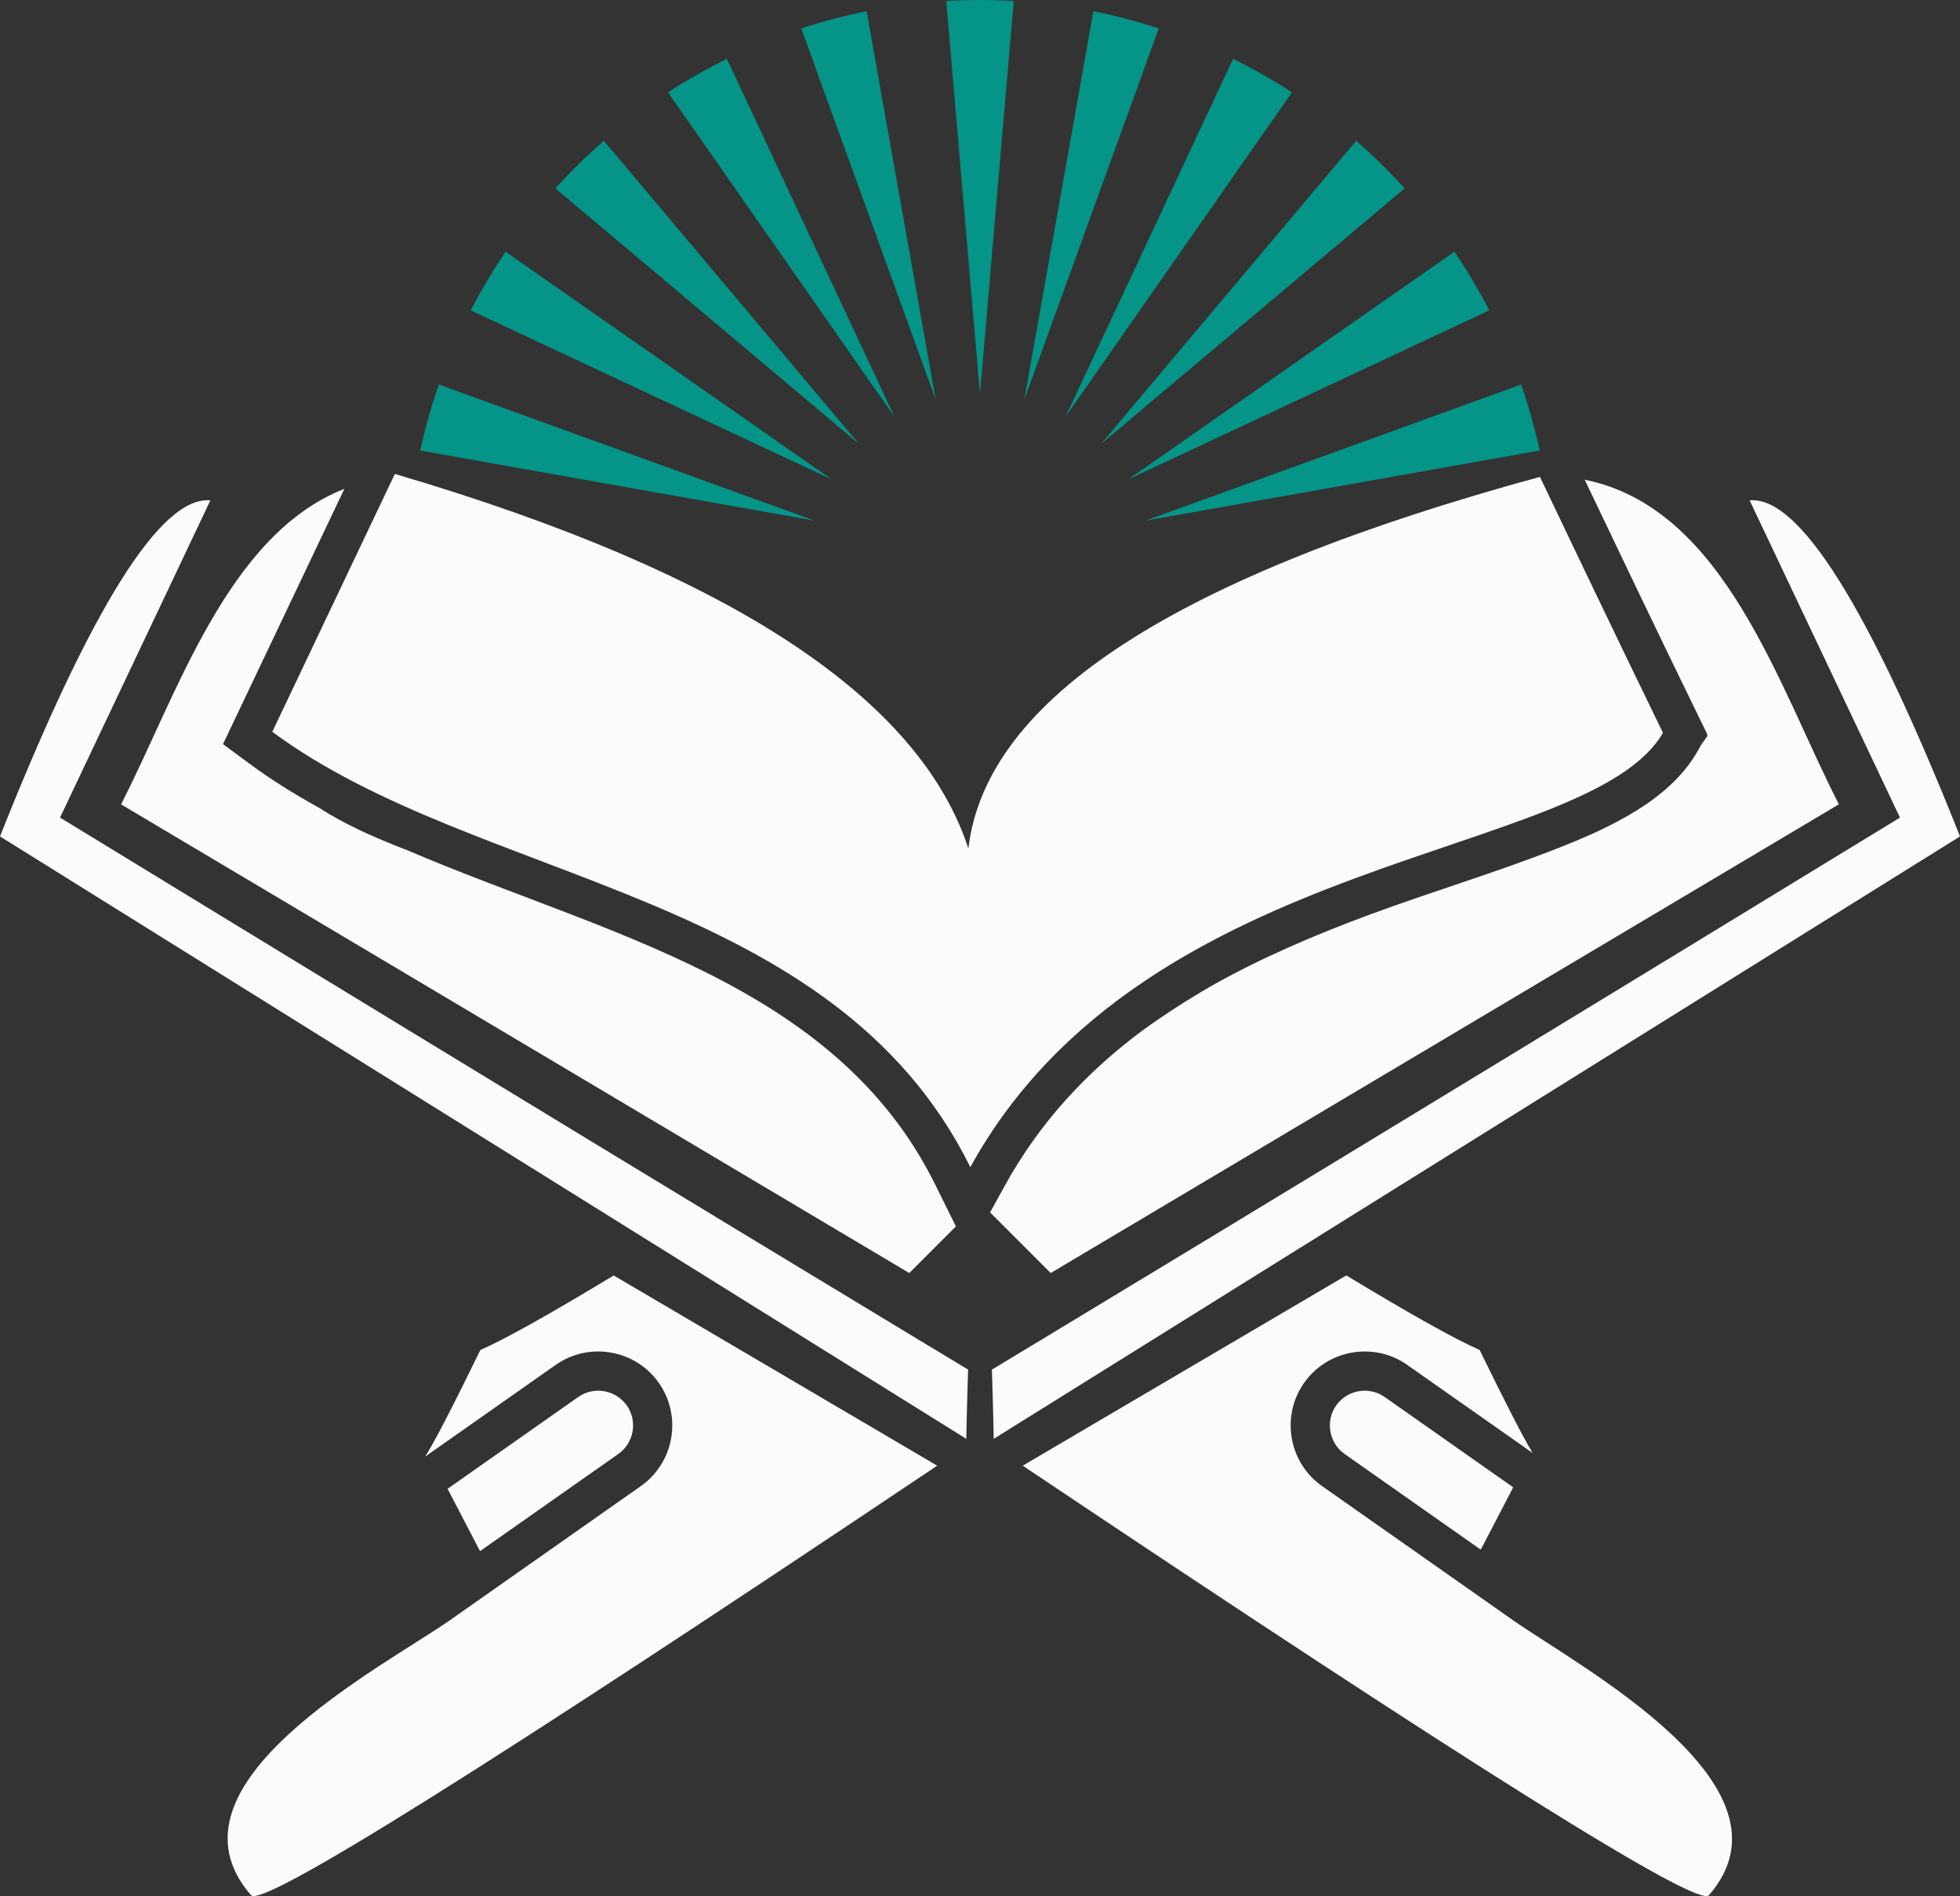 <?xml version="1.0" encoding="UTF-8"?>
<svg id="Calque_2" data-name="Calque 2" xmlns="http://www.w3.org/2000/svg" viewBox="0 0 530.84 513.46">
  <rect x="0" y="0" width="530.84" height="513.46" fill="#333333" stroke="none"/>
  <defs>
    <style>
      .cls-1 {
        fill: #fafbfc;
      }

      .cls-1, .cls-2 {
        fill-rule: evenodd;
      }

      .cls-2 {
        fill: #059488;
      }
    </style>
  </defs>
  <g id="Calque_1-2" data-name="Calque 1">
    <path class="cls-1" d="M56.98,135.5c-13.4-1.28-32.39,29.06-56.98,91,0,0,87.23,54.38,261.7,163.13,0,0,.17-8.81.5-18.75,0,0-81.73-49.16-245.94-149.48,0,0,13.57-28.64,40.72-85.91h0ZM473.86,135.5c13.4-1.28,32.39,29.06,56.98,91,0,0-87.23,54.38-261.7,163.13,0,0-.17-8.81-.5-18.75,0,0,81.73-49.16,245.94-149.48,0,0-13.57-28.64-40.72-85.91h0Z"/>
    <path class="cls-1" d="M262.8,316.06c47.61-86.46,167.47-82.84,187.59-117.62,0,0-11.55-23.63-33.32-69.3-97.84,26.69-149.97,59.7-154.8,100.63-13.1-40.06-62.92-74.22-155.33-101.43-22.13,46.55-33.19,69.83-33.19,69.83,56.03,41.47,151.84,42.69,189.05,117.89h0ZM246.26,344.73L32.79,217.82c15.27-29.82,28.77-72.98,60.48-85.45-9.7,20.41-19.4,40.83-29.11,61.23l-3.76,7.9,7.03,5.2c5.93,4.39,12.25,8.33,18.85,11.96,6.77,4.41,14.41,7.77,21.33,10.53.98.39,1.97.78,2.96,1.16,53.41,22.86,115.64,35.72,142.71,90.41l5.61,11.34-12.63,12.63h0ZM284.57,344.73l213.47-126.92c-16.55-32.32-31.01-80.3-68.85-87.91,10.17,21.32,20.37,42.64,30.73,63.87l2.48,5.08-.07.12.13.25c-.48.77-1.02,1.51-1.58,2.25l-1.31,2.27c-7.39,12.78-23.18,20.19-36.36,25.44-17.22,6.86-35.2,12.17-52.62,18.63-14.75,5.47-29.13,11.63-42.49,19.17-6.43,3.72-12.72,7.75-18.77,12.14-14.83,11.04-27.65,24.63-37.24,42.04l-3.94,7.15,16.4,16.4h0Z"/>
    <path class="cls-1" d="M361.88,380.6h0c2.98-4.25,8.9-5.28,13.14-2.3l34.81,24.46-4.25,8.17-4.54,8.71-36.86-25.9c-4.25-2.98-5.28-8.9-2.3-13.14h0ZM277,396.9c121.38,81.36,183.33,120.13,185.86,116.29,25.69-29.56-35.17-61.86-53.21-74.53l-51.58-36.23c-9.04-6.35-11.23-18.9-4.88-27.94,6.35-9.04,18.9-11.23,27.94-4.88l33.96,23.85c-2.65-4.4-7.43-13.69-14.35-27.9-6.55-2.86-18.59-9.58-36.11-20.18-58.41,34.34-87.62,51.51-87.62,51.51h0ZM253.83,396.9c-121.38,81.36-183.33,120.13-185.86,116.29-26.13-30.07,36.05-61.92,54.01-74.53l51.58-36.23c9.04-6.35,11.23-18.9,4.88-27.94-6.35-9.04-18.9-11.23-27.94-4.88l-35.36,24.84c2.48-3.88,7.47-13.51,14.96-28.88,6.55-2.86,18.59-9.58,36.11-20.18,58.41,34.34,87.62,51.51,87.62,51.51h0ZM169.75,380.6h0c-2.98-4.25-8.9-5.28-13.14-2.3l-35.39,24.86,4.04,7.76,4.75,9.12,37.45-26.31c4.25-2.98,5.28-8.9,2.3-13.14h0Z"/>
    <path class="cls-2" d="M298.22,120.2l37.04-44.01,32.04-38.06c4.63,4.03,9.01,8.33,13.13,12.88l-38.2,32.15-44.01,37.04h0ZM265.42,0c3.07,0,6.12.1,9.14.28l-4.22,49.03-4.93,57.31-4.93-57.31L256.28.28c3.03-.18,6.07-.28,9.14-.28h0ZM296.13,3.04c6.03,1.21,11.94,2.78,17.7,4.67l-16.81,46.4-19.59,54.08,10.07-56.63,8.63-48.52h0ZM333.97,15.94c5.51,2.72,10.83,5.75,15.94,9.07l-28.38,40.65-32.92,47.16,24.39-52.09,20.97-44.8h0ZM393.91,68.16c3.45,5.09,6.6,10.39,9.44,15.88l-45.67,21.38-52.09,24.39,47.16-32.92,41.15-28.72h0ZM411.98,104.13c2.02,5.81,3.7,11.77,5.03,17.87l-50.16,8.92-56.63,10.07,54.08-19.59,47.67-17.27h0ZM113.82,122c1.33-6.1,3.01-12.06,5.03-17.87l47.67,17.27,54.08,19.59-56.63-10.07-50.16-8.92h0ZM127.49,84.05c2.84-5.49,5.99-10.8,9.44-15.88l41.15,28.72,47.16,32.92-52.09-24.39-45.67-21.38h0ZM150.41,51.01c4.12-4.55,8.51-8.85,13.14-12.88l32.04,38.06,37.04,44.01-44.01-37.04-38.2-32.15h0ZM180.93,25.01c5.11-3.33,10.43-6.36,15.94-9.07l20.97,44.8,24.39,52.09-32.92-47.16-28.38-40.65h0ZM217.01,7.71c5.76-1.89,11.67-3.46,17.7-4.67l8.63,48.52,10.07,56.63-19.59-54.08-16.81-46.4h0Z"/>
  </g>
</svg>